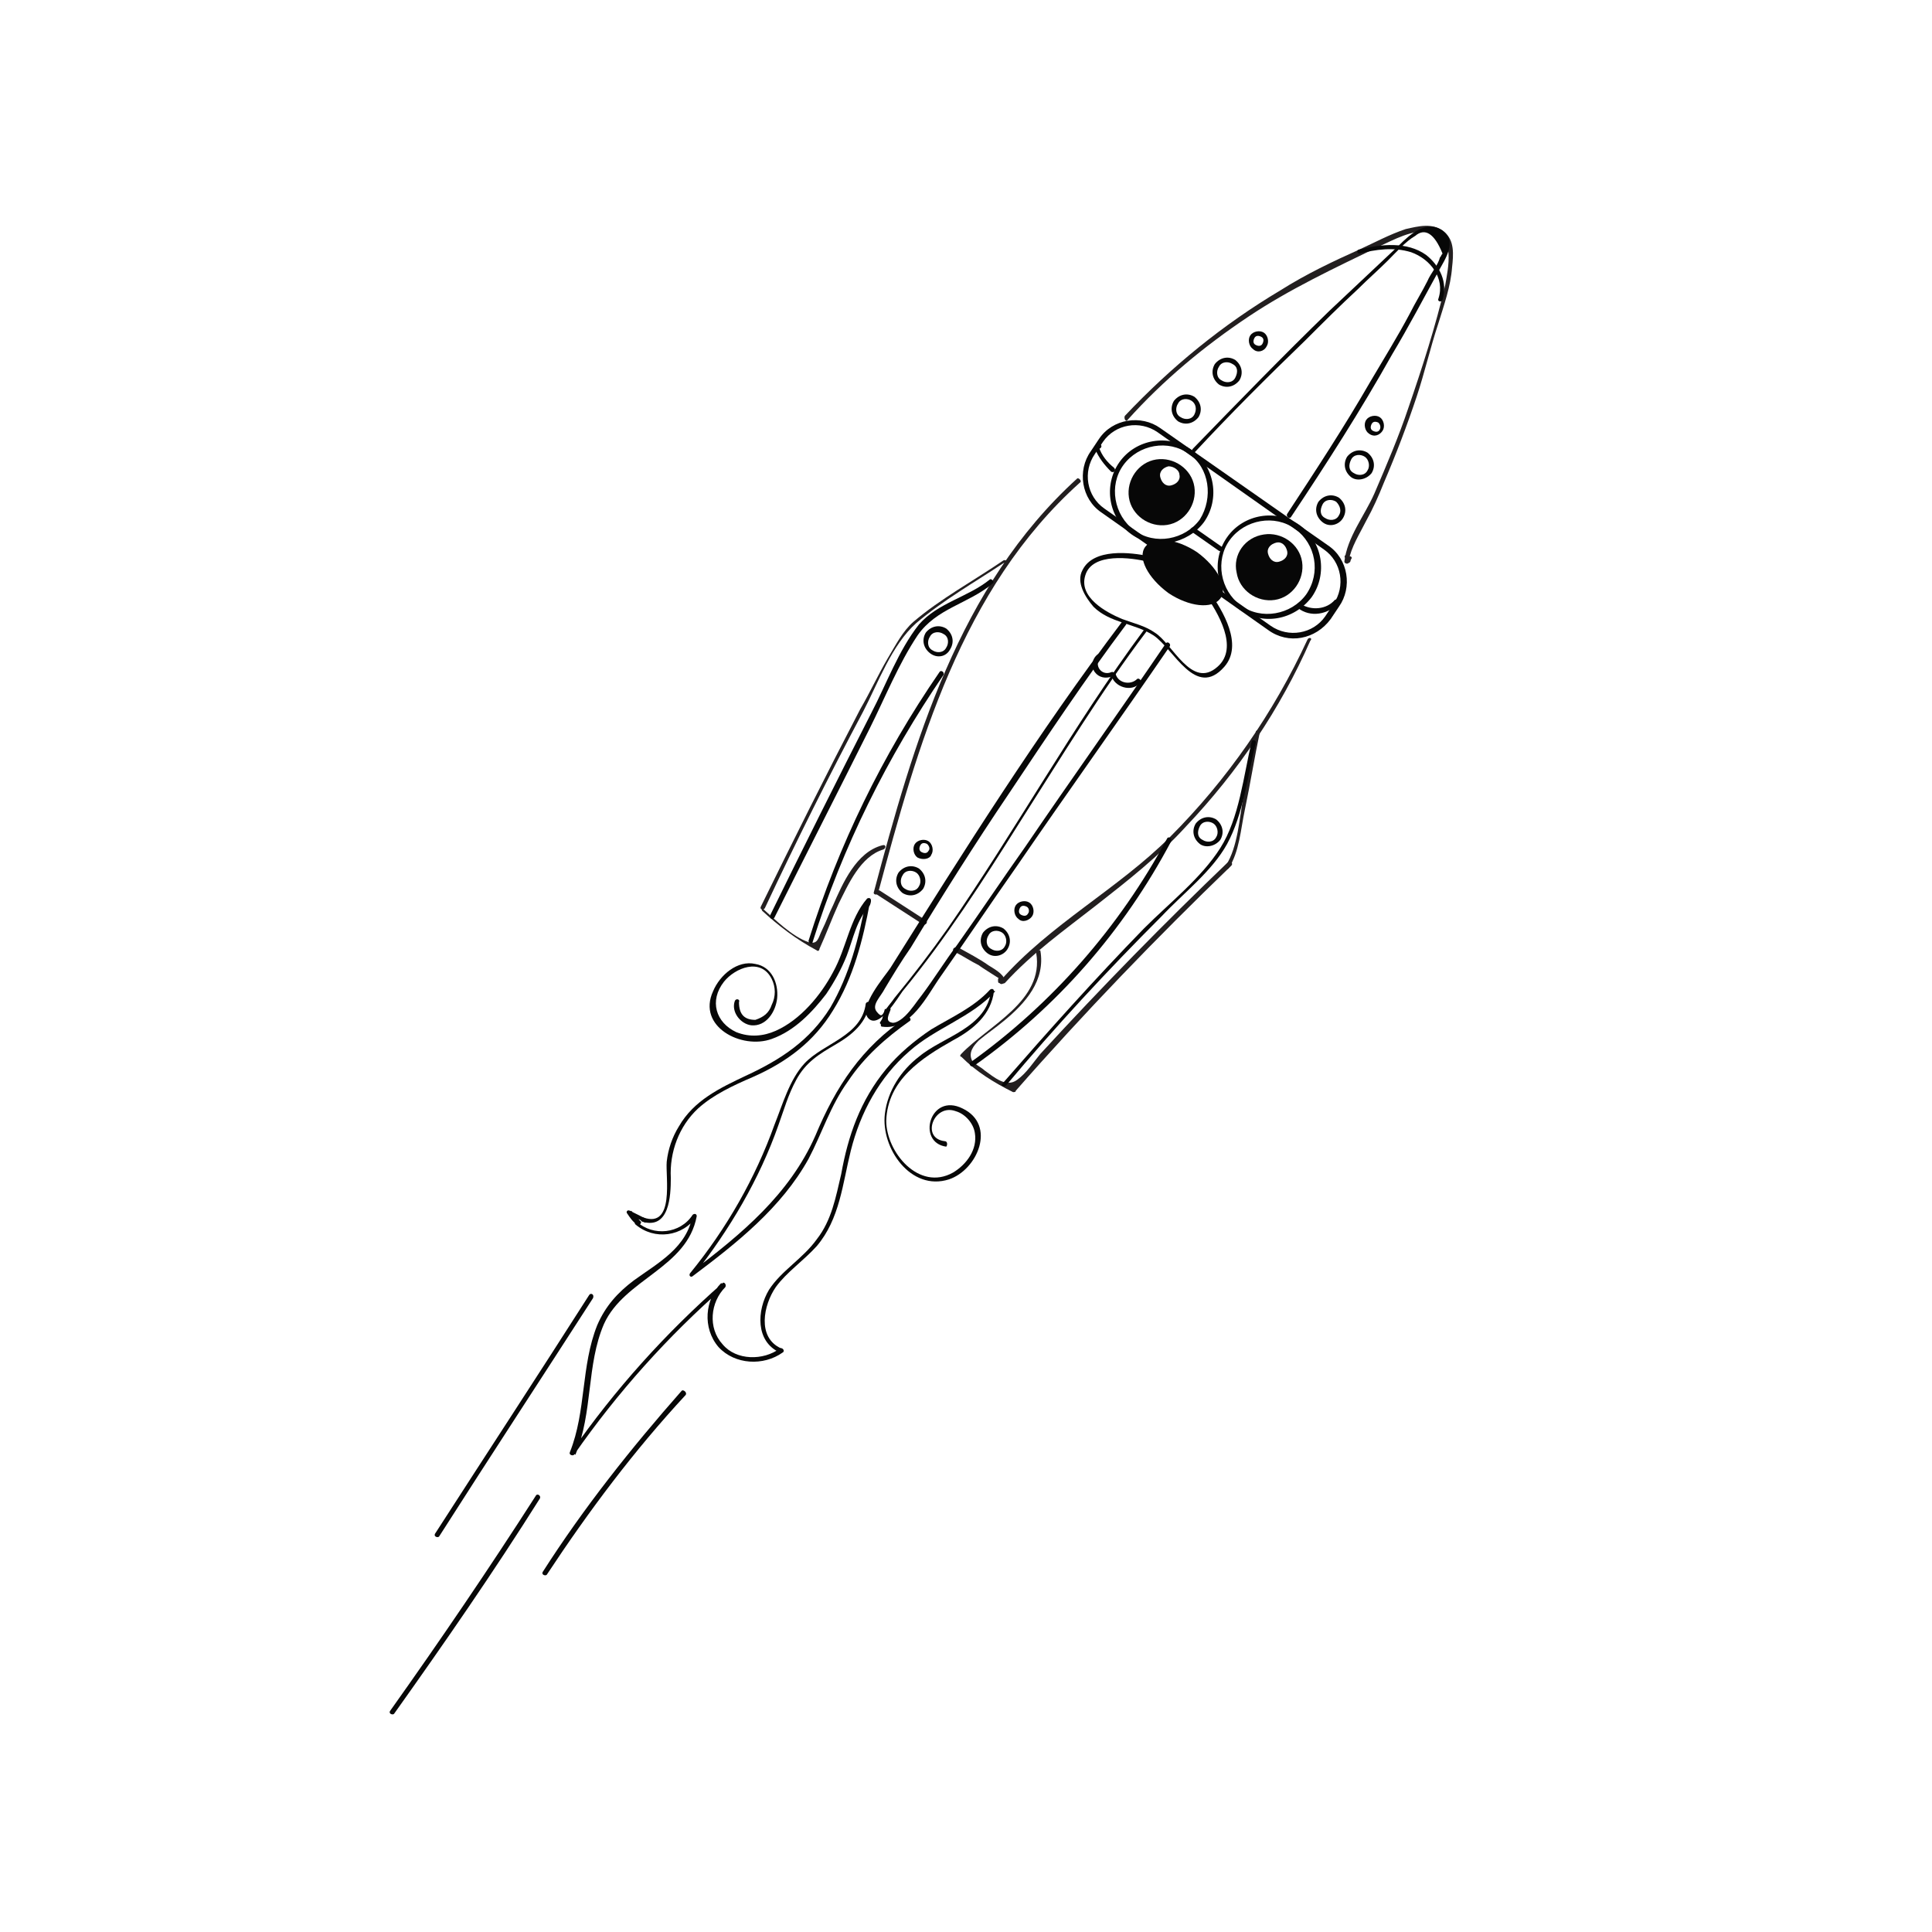 <?xml version="1.0" encoding="utf-8"?>
<!-- Generator: Adobe Illustrator 24.0.1, SVG Export Plug-In . SVG Version: 6.00 Build 0)  -->
<svg version="1.1" id="Layer_1" xmlns="http://www.w3.org/2000/svg" xmlns:xlink="http://www.w3.org/1999/xlink" x="0px" y="0px"
	 viewBox="0 0 141.7 141.7" style="enable-background:new 0 0 141.7 141.7;" xml:space="preserve">
<style type="text/css">
	.st0{fill:#231F20;}
	.st1{fill:#070707;}
</style>
<g id="Layer_1_1_">
</g>
<g id="Layer_1_2_">
</g>
<g id="Layer_1_3_">
</g>
<g id="Layer_1_4_">
</g>
<g id="Layer_1_5_">
</g>
<g id="Layer_3">
</g>
<g id="Layer_3_1_">
</g>
<g id="Layer_1_6_">
</g>
<g id="Layer_1_7_">
</g>
<g id="Layer_1_8_">
</g>
<g id="Layer_1_9_">
</g>
<g id="Layer_1_10_">
</g>
<g id="Layer_1_11_">
</g>
<g id="Layer_1_12_">
</g>
<g id="Layer_1_13_">
</g>
<g id="Layer_1_14_">
</g>
<g id="Layer_1_15_">
</g>
<g id="Layer_1_16_">
</g>
<g id="Layer_1_17_">
</g>
<g id="Layer_1_18_">
</g>
<g id="Layer_1_19_">
</g>
<g id="Layer_1_20_">
</g>
<g>
	<g>
		<g>
			<path class="st0" d="M64.4,65.5c2.9-10.8,6.1-22.3,14.8-30.1c0.2-0.1-0.1-0.4-0.2-0.3C70.3,43,67,54.5,64.1,65.4
				C64,65.6,64.3,65.7,64.4,65.5L64.4,65.5z"/>
		</g>
	</g>
	<g>
		<g>
			<path class="st0" d="M82.7,30.8c2.6-2.9,5.6-5.4,8.9-7.6c3-2,6.2-3.5,9.5-5.1c1.1-0.5,2.5-1.3,3.8-1.1c1.9,0.2,1.3,2.7,1.1,3.9
				c-0.7,3-1.7,6.1-2.7,9c-0.7,2.1-1.6,4.2-2.5,6.3c-0.7,1.6-2,3.2-2.2,5c0,0.1,0.2,0.2,0.3,0.1c0.2-0.1,0.1-0.1,0.2-0.3
				c0.1-0.1,0-0.2-0.1-0.2c0,0-0.1-0.1-0.1-0.1c-0.2-0.1-0.4,0.1-0.2,0.3c0,0-0.1,0.1-0.1,0.1c0.1,0.1,0.2,0.1,0.3,0.1
				c0.2-1.1,0.8-2,1.3-3c0.5-0.9,0.9-1.8,1.3-2.8c0.9-2.1,1.7-4.2,2.4-6.3c0.6-1.8,1-3.6,1.6-5.4c0.4-1.3,0.9-2.7,1-4.1
				c0.1-0.9,0.2-2-0.6-2.6c-0.8-0.7-1.9-0.4-2.8-0.2c-1.2,0.4-2.3,1-3.4,1.5c-2,0.9-3.9,1.8-5.8,3c-4.2,2.5-8,5.6-11.4,9.2
				C82.4,30.7,82.6,31,82.7,30.8L82.7,30.8z"/>
		</g>
	</g>
	<g>
		<g>
			<path class="st0" d="M95.9,46.9c-2.5,5.4-5.9,10.3-10.1,14.5c-3.8,3.8-8.8,6.4-12.4,10.5c-0.1,0.2,0.1,0.3,0.3,0.2
				c2-2.2,4.4-3.9,6.7-5.7c2.3-1.8,4.6-3.6,6.6-5.8c3.8-4,6.9-8.6,9.1-13.6C96.3,46.8,96,46.7,95.9,46.9L95.9,46.9z"/>
		</g>
	</g>
	<g>
		<g>
			<path class="st0" d="M64.3,65.6c1.1,0.7,2.3,1.5,3.4,2.2c0.2,0.1,0.4-0.2,0.2-0.3c-1.1-0.7-2.3-1.5-3.4-2.2
				C64.3,65.3,64.1,65.5,64.3,65.6L64.3,65.6z"/>
		</g>
	</g>
	<g>
		<g>
			<path class="st0" d="M70,69.8c0.6,0.3,1.2,0.7,1.8,1c0.1,0.1,1.7,1.1,1.7,1.1c0.1-0.2-0.2-0.3-0.3-0.1c0,0,0,0,0,0.1
				c0,0.1,0,0.2,0.1,0.2c0.1,0.1,0.2,0.1,0.3,0c0.1,0,0.1-0.1,0.1-0.2c-0.1-0.5-0.9-0.9-1.2-1.1c-0.7-0.5-1.5-0.9-2.2-1.3
				C69.9,69.4,69.8,69.7,70,69.8L70,69.8z"/>
		</g>
	</g>
	<g>
		<g>
			<path class="st0" d="M73.6,41.1c-2.2,1.5-4.6,2.8-6.6,4.5c-0.8,0.7-1.3,1.7-1.9,2.7c-0.7,1.2-1.3,2.5-2,3.7
				c-2.5,4.8-4.9,9.6-7.3,14.5c-0.1,0.2,0.2,0.3,0.3,0.1c2.3-4.9,4.7-9.7,7.2-14.4c1.1-2.1,2.1-4.9,3.9-6.5c2-1.7,4.3-3,6.4-4.4
				C74,41.3,73.8,41,73.6,41.1L73.6,41.1z"/>
		</g>
	</g>
	<g>
		<g>
			<path class="st0" d="M55.9,66.8c1.2,1.1,2.5,2.1,4,2.9c0.1,0.1,0.2,0,0.2-0.1c0.5-1.1,0.9-2.2,1.4-3.3c0.7-1.4,1.6-3.5,3.3-4
				c0.2-0.1,0.2-0.4-0.1-0.3c-1.9,0.5-2.9,2.8-3.6,4.4c-0.3,0.6-0.5,1.2-0.8,1.8c-0.3,0.6-0.3,1.1-1,0.9c-1.2-0.4-2.5-1.7-3.4-2.5
				C56,66.4,55.8,66.7,55.9,66.8L55.9,66.8z"/>
		</g>
	</g>
	<g>
		<g>
			<path class="st0" d="M76,69.9c0.6,3.5-3.5,5.3-5.5,7.4c-0.1,0.1-0.1,0.2,0,0.2c1.1,1.1,2.4,1.9,3.8,2.6c0.1,0,0.2,0,0.2-0.1
				c5-5.7,10.3-11.2,15.8-16.5c0.2-0.2-0.1-0.4-0.2-0.3c-4.7,4.5-9.3,9.2-13.8,14.1c-0.5,0.6-1,1.4-1.7,1.9
				c-0.8,0.6-1.7-0.2-2.4-0.7c-0.2-0.2-0.8-0.5-0.9-0.7c-0.3-0.6,0.1-1.1,0.5-1.5c0.6-0.5,1.2-0.9,1.8-1.4c1.6-1.3,3.1-3,2.7-5.2
				C76.3,69.7,76,69.7,76,69.9L76,69.9z"/>
		</g>
	</g>
	<g>
		<g>
			<path class="st0" d="M90.1,63.7c0.8-1.2,0.9-2.9,1.2-4.3c0.4-1.9,0.7-3.8,1.1-5.7c0.1-0.2-0.3-0.2-0.3,0
				c-0.3,1.6-0.6,3.1-0.9,4.7c-0.3,1.6-0.4,3.7-1.3,5.1C89.7,63.7,90,63.8,90.1,63.7L90.1,63.7z"/>
		</g>
	</g>
	<g>
		<g>
			<path class="st1" d="M83.9,41c0.1,0,0.1,0.1,0.2,0.1c0.1-0.1,0.1-0.2,0.2-0.3c-1.4-0.3-4.1-0.6-4.9,1c-0.5,0.9,0.2,2,0.8,2.7
				c1.2,1.2,3,1.2,4.4,2.1c1.5,1,3.1,4.7,5.2,2.3c1.4-1.6-0.1-4.1-1.1-5.5c-0.1-0.2-0.4,0-0.3,0.2c0.9,1.3,2.5,3.9,0.9,5.3
				c-1.9,1.7-3.3-1.7-4.6-2.5c-0.7-0.5-1.6-0.7-2.4-1c-1.2-0.5-3.2-1.6-2.7-3.2c0.5-1.7,3.4-1.3,4.6-1c0.2,0.1,0.3-0.2,0.2-0.3
				c-0.1-0.1-0.2-0.1-0.3-0.1C83.8,40.6,83.7,40.9,83.9,41L83.9,41z"/>
		</g>
	</g>
	<g>
		<path class="st1" d="M90.9,44.7c-1.7-1.2-2.1-3.6-0.9-5.3s3.6-2.1,5.3-0.9c1.7,1.2,2.1,3.6,0.9,5.3C94.9,45.5,92.6,45.9,90.9,44.7
			z M95,38.8c-1.5-1.1-3.7-0.7-4.8,0.8c-1.1,1.5-0.7,3.7,0.8,4.8s3.7,0.7,4.8-0.8C96.9,42,96.5,39.9,95,38.8z"/>
	</g>
	<g>
		<path class="st1" d="M83,39.2c-1.7-1.2-2.1-3.6-0.9-5.3c1.2-1.7,3.6-2.1,5.3-0.9c1.7,1.2,2.1,3.6,0.9,5.3
			C87.1,39.9,84.7,40.4,83,39.2z M87.2,33.3c-1.5-1.1-3.7-0.7-4.8,0.8c-1.1,1.5-0.7,3.7,0.8,4.8c1.5,1.1,3.7,0.7,4.8-0.8
			C89,36.5,88.7,34.3,87.2,33.3z"/>
	</g>
	<g>
		<path class="st1" d="M89.5,43.9c0.6-0.8-0.2-2.3-1.7-3.4c-1.5-1-3.2-1.2-3.8-0.4c-0.6,0.8,0.2,2.3,1.7,3.4
			C87.2,44.5,88.9,44.7,89.5,43.9z"/>
	</g>
	<g>
		<path class="st1" d="M82.8,36.5c0.2,1.3,1.5,2.2,2.8,2c1.3-0.2,2.2-1.5,2-2.8s-1.5-2.2-2.8-2C83.5,33.9,82.6,35.2,82.8,36.5z
			 M86.5,34.8c0.1,0.4-0.2,0.7-0.6,0.8c-0.4,0.1-0.7-0.2-0.8-0.6c-0.1-0.4,0.2-0.7,0.6-0.8C86.1,34.2,86.5,34.5,86.5,34.8z"/>
	</g>
	<g>
		<path class="st1" d="M93,46.2l-12.2-8.6c-1.5-1-1.8-3.1-0.8-4.5l0.6-0.9c1-1.5,3.1-1.8,4.5-0.8L97.4,40c1.5,1,1.8,3.1,0.8,4.5
			l-0.6,0.9C96.5,46.9,94.5,47.3,93,46.2z M84.9,31.7c-1.3-0.9-3.1-0.6-4,0.7l-0.6,0.9c-0.9,1.3-0.6,3.1,0.7,4l12.2,8.6
			c1.3,0.9,3.1,0.6,4-0.7l0.6-0.9c0.9-1.3,0.6-3.1-0.7-4L84.9,31.7z"/>
	</g>
	<g>
		<g>
			<path class="st1" d="M83.9,46.2c-5.2,7-9.4,14.7-14.4,21.9c-1.2,1.7-2.5,3.4-3.9,5.1c-0.2,0.3-0.4,0.5-0.6,0.8
				c-0.3,0.4-0.3,0.7-0.7,0.2c-0.4-0.5,0.3-1.1,0.6-1.7c0.6-1,1.2-2,1.9-3c2.3-3.8,4.7-7.6,7.2-11.3c2.8-4.2,5.6-8.4,8.6-12.4
				c0.1-0.2-0.1-0.4-0.3-0.2C76.1,53.8,70.7,62.4,65.3,71c-0.4,0.6-2.4,2.9-1.6,3.7c0.8,0.8,2.2-1.6,2.5-2c3.2-3.9,5.9-8.1,8.6-12.4
				c3-4.7,5.9-9.5,9.3-14C84.3,46.2,84,46.1,83.9,46.2L83.9,46.2z"/>
		</g>
	</g>
	<g>
		<g>
			<path class="st1" d="M64.8,75c0.1-0.3,0.2-0.6,0.4-0.9c-0.1,0-0.2-0.1-0.3-0.1c-0.1,0.4-0.2,0.7-0.3,1.1c0,0.1,0,0.2,0.1,0.2
				c2.1,0.3,3.3-2.3,4.3-3.7c1.9-2.7,3.7-5.4,5.6-8.1c3.7-5.4,7.5-10.7,11.2-16.1c0.1-0.2-0.2-0.4-0.3-0.2c-3.4,5-6.9,9.9-10.3,14.9
				c-1.7,2.4-3.3,4.8-5,7.2c-0.9,1.2-1.7,2.5-2.6,3.7c-0.4,0.5-0.7,1-1.2,1.5c-0.2,0.2-0.7,0.6-1,0.5c-0.5-0.1-0.2-0.6-0.1-0.9
				c0.1-0.2-0.2-0.3-0.3-0.1c-0.1,0.3-0.2,0.6-0.4,0.9C64.4,75.1,64.7,75.2,64.8,75L64.8,75z"/>
		</g>
	</g>
	<g>
		<g>
			<path class="st1" d="M56.8,67.3c2.3-4.6,4.7-9.3,7-13.9c1.1-2.2,2.1-4.7,3.5-6.8c1.4-2,3.7-2.3,5.5-3.8c0.2-0.1-0.1-0.4-0.2-0.3
				c-1.6,1.3-3.8,1.7-5.2,3.3c-1.5,1.9-2.4,4.4-3.5,6.5c-2.5,4.9-5,9.9-7.4,14.8C56.4,67.4,56.7,67.5,56.8,67.3L56.8,67.3z"/>
		</g>
	</g>
	<g>
		<g>
			<path class="st1" d="M73.8,79.6c3.6-4.3,7.4-8.4,11.4-12.4c1.6-1.7,3.7-3.3,4.8-5.3c1.2-2.2,1.5-5,2.1-7.4
				c0.1-0.2-0.3-0.3-0.3-0.1c-0.6,2.5-0.9,5.6-2.3,7.8c-1.4,2.2-3.7,4-5.6,5.9c-3.6,3.7-7,7.5-10.4,11.4
				C73.4,79.6,73.6,79.8,73.8,79.6L73.8,79.6z"/>
		</g>
	</g>
	<g>
		<path class="st1" d="M90.7,42c0.2,1.3,1.5,2.2,2.8,2c1.3-0.2,2.2-1.5,2-2.8s-1.5-2.2-2.8-2C91.3,39.4,90.4,40.7,90.7,42z
			 M94.4,40.4c0.1,0.4-0.2,0.7-0.6,0.8S93.1,41,93,40.6c-0.1-0.4,0.2-0.7,0.6-0.8S94.3,40,94.4,40.4z"/>
	</g>
	<g>
		<g>
			<path class="st1" d="M63.6,65.9c-1.3,1.5-1.5,3.6-2.5,5.4c-0.9,1.7-2.4,3.5-4.2,4.3c-0.9,0.4-1.9,0.5-2.9,0.1
				c-1.5-0.7-2-2.3-0.9-3.7c0.8-1,2.7-1.8,3.5-0.2c0.3,0.6,0.3,1.3,0,1.9c-0.2,0.6-0.6,0.9-1.2,1.1c-0.8,0-1.2-0.4-1.2-1.3
				c0.1-0.2-0.2-0.3-0.3-0.1c-0.3,0.8,0.4,1.7,1.2,1.8c1.1,0.1,1.8-1,1.9-2c0.1-1.1-0.4-2.3-1.6-2.5c-1.3-0.3-2.6,0.8-3.1,2
				c-1.2,2.6,2.1,4.3,4.3,3.5c1.7-0.6,3-2,4-3.3c0.6-0.9,1.1-1.8,1.5-2.8c0.5-1.3,0.7-2.6,1.7-3.7C64,65.9,63.8,65.8,63.6,65.9
				L63.6,65.9z"/>
		</g>
	</g>
	<g>
		<g>
			<path class="st1" d="M63.5,66.1c-0.5,2.7-1.2,5.4-2.6,7.8c-1.5,2.4-3.6,3.8-6.2,5c-1.9,0.9-3.8,1.8-4.9,3.7
				c-0.5,0.8-0.8,1.7-0.9,2.6c-0.1,1.1,0.6,4.9-1.7,4.1c-0.2-0.1-0.3,0.2-0.1,0.3c2,0.6,2.1-1.9,2.1-3.2c-0.1-1.9,0.6-3.8,2-5.1
				c1.1-1,2.6-1.7,4-2.3c2.5-1.1,4.5-2.6,5.9-4.9c1.5-2.4,2.2-5.2,2.7-7.9C63.9,65.9,63.6,65.9,63.5,66.1L63.5,66.1z"/>
		</g>
	</g>
	<g>
		<g>
			<path class="st1" d="M69.3,83.7c-1.8-0.2-0.8-2.8,0.8-2.2c0.7,0.2,1.3,0.9,1.4,1.6c0.2,1.2-0.6,2.3-1.6,2.9
				c-2.5,1.4-4.9-1.5-4.9-3.8c0.1-3,2.6-4.6,4.9-5.9c1.5-0.8,2.8-1.9,3-3.6c0-0.2-0.2-0.2-0.3-0.1c-1.2,1.3-2.8,2-4.3,2.9
				c-1.2,0.8-2.4,1.8-3.3,2.9c-1.9,2.3-2.8,4.9-3.3,7.7c-0.4,1.7-0.7,3.4-1.8,4.8c-1,1.4-2.6,2.3-3.5,3.7c-0.9,1.5-1,3.8,0.8,4.6
				c0.2,0.1,0.3-0.2,0.1-0.3c-1.8-0.8-1.3-3.2-0.4-4.5c0.8-1.1,2-1.9,3-3c1.7-2,1.9-4.6,2.5-7c0.7-2.8,2.1-5.4,4.3-7.3
				c1.9-1.7,4.6-2.5,6.3-4.4c-0.1,0-0.2-0.1-0.3-0.1c-0.3,2.8-3.5,3.4-5.3,4.9c-1.3,1-2.3,2.5-2.5,4.2c-0.3,2.5,1.9,5.7,4.7,4.8
				c2.1-0.7,3.5-4,1-5.2c-2.4-1.2-3.4,2.5-1.2,2.8C69.5,84,69.5,83.7,69.3,83.7L69.3,83.7z"/>
		</g>
	</g>
	<g>
		<g>
			<path class="st1" d="M46.6,89.8c1.4,1.2,3.5,0.9,4.5-0.6c-0.1,0-0.2-0.1-0.3-0.1c-0.4,2.4-2.5,3.5-4.3,4.8
				c-1.2,0.9-2.1,1.9-2.7,3.3c-1.2,3-0.8,6.3-2,9.3c-0.1,0.2,0.2,0.3,0.3,0.2c3.2-4.6,6.9-8.7,11-12.3c-0.1-0.1-0.1-0.2-0.2-0.3
				c-1.2,1.2-1.4,3.3-0.2,4.7c1.2,1.3,3.3,1.4,4.7,0.4c0.2-0.1,0-0.4-0.2-0.3c-1.2,0.9-3.2,0.9-4.2-0.3c-1.1-1.2-0.9-3.1,0.2-4.2
				c0.1-0.2-0.1-0.4-0.2-0.3c-4.2,3.7-7.9,7.8-11.1,12.4c0.1,0.1,0.2,0.1,0.3,0.2c1.3-3.1,0.8-6.6,2.1-9.6c1.5-3.3,6.1-4.1,6.8-7.9
				c0-0.2-0.2-0.2-0.3-0.1c-0.9,1.4-2.9,1.6-4.1,0.5C46.6,89.5,46.5,89.7,46.6,89.8L46.6,89.8z"/>
		</g>
	</g>
	<g>
		<g>
			<path class="st1" d="M47.4,89.4c-0.4-0.2-0.8-0.4-1.2-0.6C46,88.7,45.9,88.9,46,89c0.2,0.3,0.4,0.6,0.7,0.8
				c0.1,0.2,0.4-0.1,0.3-0.2c-0.3-0.3-0.5-0.6-0.7-0.8C46.2,88.9,46.1,89,46,89c0.4,0.2,0.8,0.4,1.2,0.6
				C47.4,89.8,47.5,89.5,47.4,89.4L47.4,89.4z"/>
		</g>
	</g>
	<g>
		<g>
			<path class="st1" d="M87.6,33.2c2.6-2.8,5.3-5.5,8.1-8.2c1.3-1.3,2.6-2.6,3.9-3.8c0.7-0.7,1.5-1.4,2.2-2.1c0.6-0.6,1.3-1.4,2-1.8
				c0.7-0.6,1.4-0.2,2,1.3c-0.1,0.1-0.1,0.2-0.2,0.3c-0.1,0.5-0.7,1.2-0.9,1.7c-0.4,0.8-0.9,1.6-1.3,2.4c-0.9,1.7-1.9,3.3-2.9,5
				c-1.9,3.3-4,6.5-6.1,9.7c-0.1,0.2,0.2,0.4,0.3,0.2c2.6-3.9,5.1-7.8,7.4-11.9c1.2-2,2.3-4.1,3.4-6.1c0.5-0.9,1.4-2.2,0.3-3
				c-1.2-0.8-2.4,0.3-3.2,1.1c-1.7,1.6-3.4,3.2-5.1,4.8c-3.4,3.3-6.7,6.7-10,10.1C87.3,33.1,87.5,33.3,87.6,33.2L87.6,33.2z"/>
		</g>
	</g>
	<g>
		<g>
			<path class="st1" d="M63.5,73.6c-0.3,2.4-3.1,2.9-4.5,4.4c-1.1,1.2-1.6,3-2.2,4.5c-1.4,3.9-3.5,7.6-6.2,10.9
				c-0.1,0.2,0.1,0.3,0.2,0.2c3.2-2.4,6.5-5,8.5-8.6c1-1.9,1.6-3.9,2.9-5.7c1.2-1.8,2.8-3.2,4.5-4.4c0.2-0.1,0-0.4-0.2-0.3
				c-3.3,2.2-5.2,5.1-6.7,8.7c-1.9,4.3-5.4,7.2-9.1,10c0.1,0.1,0.2,0.2,0.2,0.2c2.6-3.3,4.8-7,6.2-11c0.4-1.1,0.7-2.2,1.3-3.3
				c0.7-1.3,1.7-1.9,2.9-2.6c1.2-0.7,2.3-1.6,2.5-3.1C63.9,73.5,63.6,73.4,63.5,73.6L63.5,73.6z"/>
		</g>
	</g>
	<g>
		<g>
			<path class="st1" d="M80.5,32.9c0.2,0.1,0.4-0.2,0.2-0.3C80.6,32.6,80.4,32.8,80.5,32.9L80.5,32.9z"/>
		</g>
	</g>
	<g>
		<g>
			<path class="st1" d="M80.3,32.9c0.3,0.7,0.7,1.2,1.2,1.7c0.2,0.1,0.4-0.1,0.2-0.3c-0.5-0.4-0.9-0.9-1.1-1.5
				C80.5,32.6,80.2,32.7,80.3,32.9L80.3,32.9z"/>
		</g>
	</g>
	<g>
		<g>
			<path class="st1" d="M87.4,39c0.7,0.5,1.3,0.9,2,1.4c0.2,0.1,0.4-0.2,0.2-0.3c-0.7-0.5-1.3-0.9-2-1.4
				C87.4,38.6,87.2,38.9,87.4,39L87.4,39z"/>
		</g>
	</g>
	<g>
		<g>
			<path class="st1" d="M95.2,44.6c0.9,0.7,2.2,0.5,3-0.4c0.1-0.2-0.1-0.3-0.3-0.2c-0.6,0.7-1.7,0.8-2.5,0.3
				C95.2,44.2,95,44.5,95.2,44.6L95.2,44.6z"/>
		</g>
	</g>
	<g>
		<g>
			<path class="st1" d="M80.5,48c-0.4,0.3-0.5,0.9-0.2,1.3c0.3,0.4,0.8,0.5,1.3,0.3c0.2-0.1,0.1-0.4-0.1-0.3
				c-0.7,0.3-1.3-0.5-0.8-1.1C80.8,48.1,80.6,47.9,80.5,48L80.5,48z"/>
		</g>
	</g>
	<g>
		<g>
			<path class="st1" d="M81.5,49.5c0.2,0.9,1.5,1.3,2.1,0.6c0.2-0.2-0.1-0.4-0.2-0.3c-0.5,0.5-1.5,0.3-1.6-0.5
				C81.8,49.3,81.5,49.3,81.5,49.5L81.5,49.5z"/>
		</g>
	</g>
	<g>
		<g>
			<path class="st1" d="M59.6,69.1c2.2-7,5.5-13.6,9.6-19.6c0.1-0.2-0.2-0.4-0.3-0.2c-4.2,6.1-7.4,12.7-9.6,19.7
				C59.3,69.2,59.6,69.3,59.6,69.1L59.6,69.1z"/>
		</g>
	</g>
	<g>
		<g>
			<path class="st1" d="M71.4,78.2c6.1-4.3,11-9.9,14.5-16.5c0.1-0.2-0.2-0.4-0.3-0.2c-3.5,6.5-8.4,12.1-14.4,16.4
				C71,78,71.2,78.3,71.4,78.2L71.4,78.2z"/>
		</g>
	</g>
	<g>
		<g>
			<path class="st1" d="M99.7,18.6c1.2-0.3,2.5-0.5,3.8-0.1c1.4,0.5,2.5,1.9,2,3.4c-0.1,0.2,0.2,0.3,0.3,0.1
				c0.4-1.3-0.2-2.5-1.2-3.3c-1.4-1-3.3-0.8-4.9-0.4C99.5,18.3,99.5,18.6,99.7,18.6L99.7,18.6z"/>
		</g>
	</g>
	<g>
		<path class="st1" d="M66.2,65.5c-0.5-0.4-0.6-1-0.3-1.5c0.4-0.5,1-0.6,1.5-0.3c0.5,0.4,0.6,1,0.3,1.5
			C67.3,65.7,66.7,65.8,66.2,65.5z M67.2,64c-0.3-0.2-0.8-0.2-1,0.2c-0.2,0.3-0.2,0.8,0.2,1c0.3,0.2,0.8,0.2,1-0.2
			C67.6,64.7,67.5,64.2,67.2,64z"/>
	</g>
	<g>
		<path class="st1" d="M72.4,69.9c-0.5-0.4-0.6-1-0.3-1.5c0.4-0.5,1-0.6,1.5-0.3c0.5,0.4,0.6,1,0.3,1.5
			C73.6,70.1,72.9,70.3,72.4,69.9z M73.5,68.4c-0.3-0.2-0.8-0.2-1,0.2c-0.2,0.3-0.2,0.8,0.2,1c0.3,0.2,0.8,0.2,1-0.2
			C73.9,69.1,73.8,68.6,73.5,68.4z"/>
	</g>
	<g>
		<path class="st1" d="M97,38.3c-0.5-0.4-0.6-1-0.3-1.5c0.4-0.5,1-0.6,1.5-0.3c0.5,0.4,0.6,1,0.3,1.5C98.2,38.5,97.5,38.7,97,38.3z
			 M98,36.8c-0.3-0.2-0.8-0.2-1,0.2s-0.2,0.8,0.2,1c0.3,0.2,0.8,0.2,1-0.2C98.4,37.5,98.3,37.1,98,36.8z"/>
	</g>
	<g>
		<path class="st1" d="M86.4,30.9c-0.5-0.4-0.6-1-0.3-1.5c0.4-0.5,1-0.6,1.5-0.3c0.5,0.4,0.6,1,0.3,1.5
			C87.5,31.1,86.9,31.2,86.4,30.9z M87.4,29.4c-0.3-0.2-0.8-0.2-1,0.2c-0.2,0.3-0.2,0.8,0.2,1c0.3,0.2,0.8,0.2,1-0.2
			S87.7,29.6,87.4,29.4z"/>
	</g>
	<g>
		<path class="st1" d="M99.1,35c-0.5-0.4-0.6-1-0.3-1.5c0.4-0.5,1-0.6,1.5-0.3c0.5,0.4,0.6,1,0.3,1.5C100.2,35.2,99.5,35.3,99.1,35z
			 M100.1,33.5c-0.3-0.2-0.8-0.2-1,0.2s-0.2,0.8,0.2,1c0.3,0.2,0.8,0.2,1-0.2C100.5,34.2,100.4,33.7,100.1,33.5z"/>
	</g>
	<g>
		<path class="st1" d="M89.4,28.2c-0.5-0.4-0.6-1-0.3-1.5c0.4-0.5,1-0.6,1.5-0.3c0.5,0.4,0.6,1,0.3,1.5
			C90.5,28.4,89.9,28.5,89.4,28.2z M90.4,26.7c-0.3-0.2-0.8-0.2-1,0.2c-0.2,0.3-0.2,0.8,0.2,1c0.3,0.2,0.8,0.2,1-0.2
			C90.8,27.3,90.8,26.9,90.4,26.7z"/>
	</g>
	<g>
		<path class="st1" d="M100.4,31.8c-0.3-0.2-0.4-0.7-0.2-1s0.7-0.4,1-0.2c0.3,0.2,0.4,0.7,0.2,1S100.8,32.1,100.4,31.8z M101.1,31
			c-0.2-0.1-0.4-0.1-0.5,0.1c-0.1,0.2-0.1,0.4,0.1,0.5s0.4,0.1,0.5-0.1S101.2,31.1,101.1,31z"/>
	</g>
	<g>
		<path class="st1" d="M91.9,25.6c-0.3-0.2-0.4-0.7-0.2-1c0.2-0.3,0.7-0.4,1-0.2c0.3,0.2,0.4,0.7,0.2,1
			C92.7,25.8,92.2,25.9,91.9,25.6z M92.5,24.7c-0.2-0.1-0.4-0.1-0.5,0.1c-0.1,0.2-0.1,0.4,0.1,0.5c0.2,0.1,0.4,0.1,0.5-0.1
			C92.7,25,92.7,24.8,92.5,24.7z"/>
	</g>
	<g>
		<path class="st1" d="M74.7,67.4c-0.3-0.2-0.4-0.7-0.2-1c0.2-0.3,0.7-0.4,1-0.2c0.3,0.2,0.4,0.7,0.2,1S75,67.7,74.7,67.4z
			 M75.3,66.5c-0.2-0.1-0.4-0.1-0.5,0.1c-0.1,0.2-0.1,0.4,0.1,0.5s0.4,0.1,0.5-0.1C75.5,66.9,75.5,66.6,75.3,66.5z"/>
	</g>
	<g>
		<path class="st1" d="M67.3,62.9c-0.3-0.2-0.4-0.7-0.2-1c0.2-0.3,0.7-0.4,1-0.2c0.3,0.2,0.4,0.7,0.2,1C68.2,63,67.7,63.1,67.3,62.9
			z M68,61.9c-0.2-0.1-0.4-0.1-0.5,0.1c-0.1,0.2-0.1,0.4,0.1,0.5c0.2,0.1,0.4,0.1,0.5-0.1C68.2,62.3,68.2,62.1,68,61.9z"/>
	</g>
	<g>
		<path class="st1" d="M88,61.9c-0.5-0.4-0.6-1-0.3-1.5c0.4-0.5,1-0.6,1.5-0.3c0.5,0.4,0.6,1,0.3,1.5C89.1,62.1,88.4,62.2,88,61.9z
			 M89,60.4c-0.3-0.2-0.8-0.2-1,0.2s-0.2,0.8,0.2,1c0.3,0.2,0.8,0.2,1-0.2C89.4,61.1,89.3,60.6,89,60.4z"/>
	</g>
	<g>
		<path class="st1" d="M68.2,47.9c-0.5-0.4-0.6-1-0.3-1.5c0.4-0.5,1-0.6,1.5-0.3c0.5,0.4,0.6,1,0.3,1.5
			C69.4,48.2,68.7,48.3,68.2,47.9z M69.2,46.5c-0.3-0.2-0.8-0.2-1,0.2c-0.2,0.3-0.2,0.8,0.2,1c0.3,0.2,0.8,0.2,1-0.2
			C69.6,47.2,69.6,46.7,69.2,46.5z"/>
	</g>
</g>
<g>
	<g>
		<path class="st1" d="M39.3,109.7c-3.4,5.3-7,10.6-10.7,15.8c-0.1,0.2,0.2,0.3,0.3,0.2c3.7-5.2,7.3-10.4,10.7-15.8
			C39.7,109.7,39.4,109.5,39.3,109.7L39.3,109.7z"/>
	</g>
</g>
<g>
	<g>
		<path class="st1" d="M50,102c-3.7,4.2-7.2,8.6-10.2,13.3c-0.1,0.2,0.2,0.3,0.3,0.2c3.1-4.7,6.4-9.1,10.2-13.2
			C50.4,102.1,50.1,101.9,50,102L50,102z"/>
	</g>
</g>
<g>
	<g>
		<path class="st1" d="M43.2,95c-3.7,5.8-7.5,11.6-11.3,17.5c-0.1,0.2,0.2,0.3,0.3,0.2c3.7-5.8,7.5-11.6,11.3-17.5
			C43.6,94.9,43.3,94.8,43.2,95L43.2,95z"/>
	</g>
</g>
</svg>
